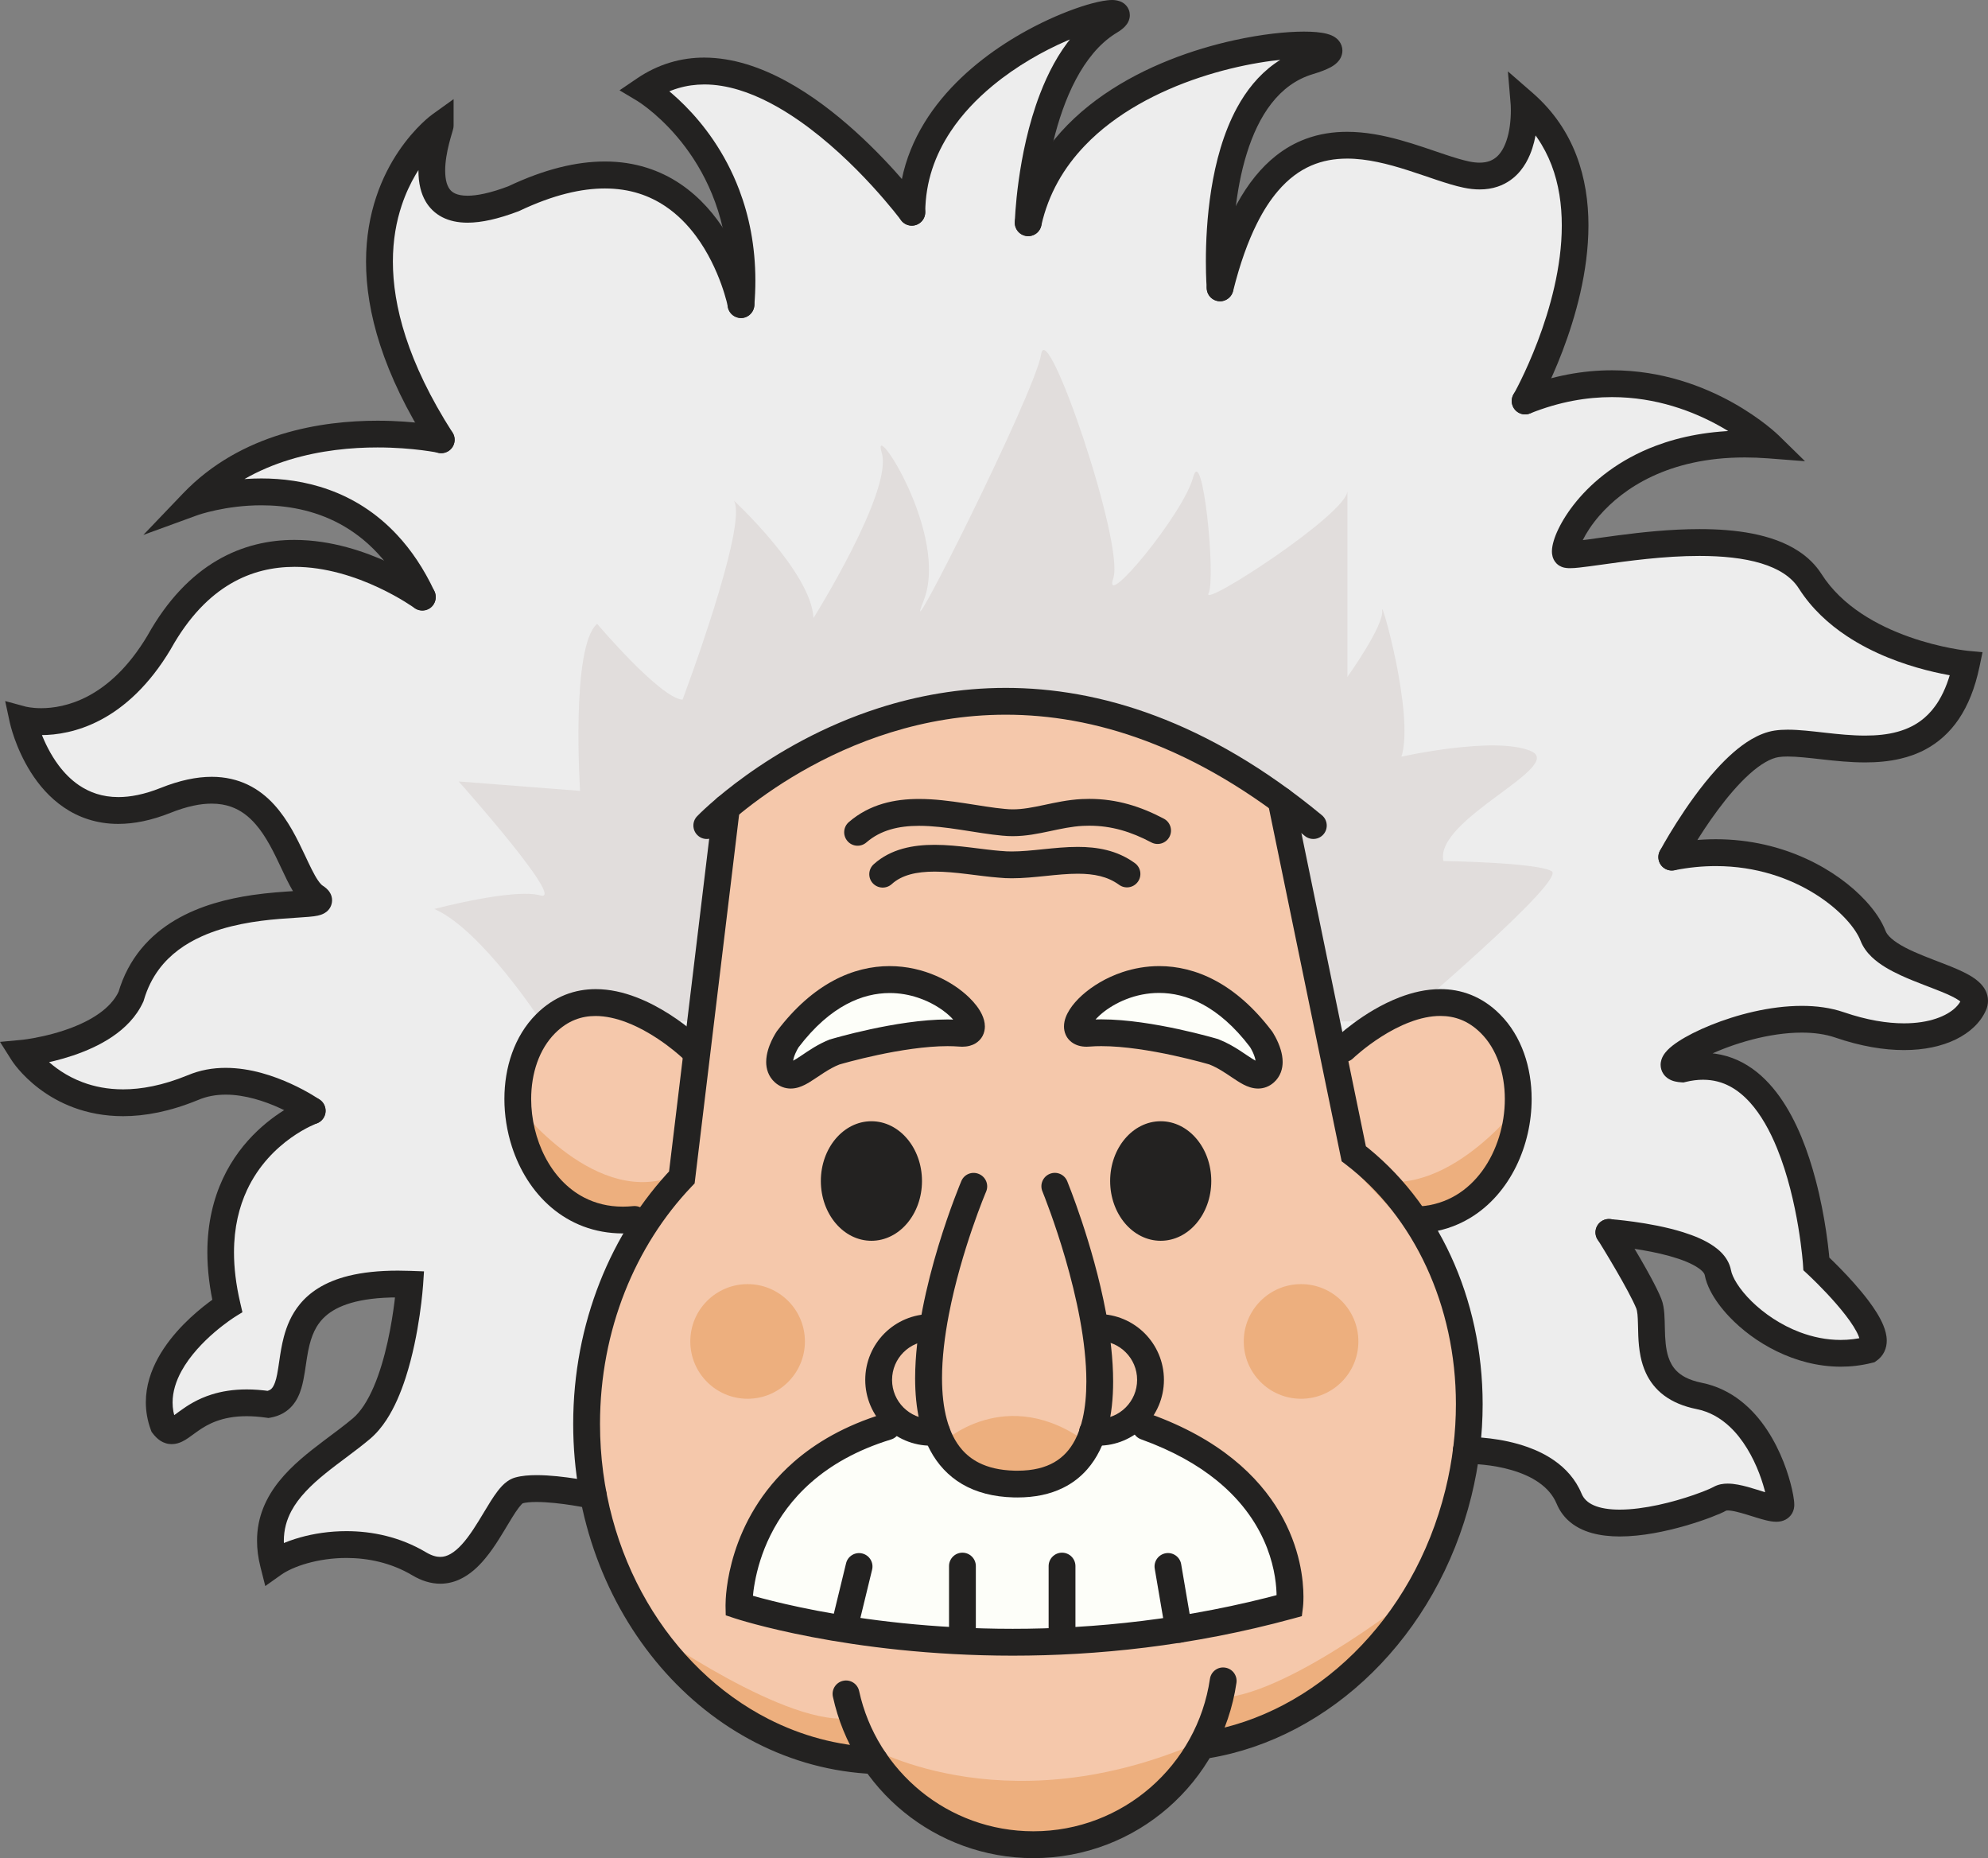 <?xml version="1.0" encoding="utf-8"?>
<!-- Generator: Adobe Illustrator 23.0.1, SVG Export Plug-In . SVG Version: 6.00 Build 0)  -->
<svg version="1.1" id="Layer_1" xmlns="http://www.w3.org/2000/svg" xmlns:xlink="http://www.w3.org/1999/xlink" x="0px" y="0px"
	 viewBox="0 0 518.96 484.94" style="enable-background:new 0 0 518.96 484.94;" xml:space="preserve">
<rect x="0" y="0" width="518.96" height="484.94" fill="#808080" stroke="none"/>
<style type="text/css">
	.st0{fill:#EDEDED;}
	.st1{fill:#E1DDDC;}
	.st2{fill:#F5C8AB;}
	.st3{fill:#FDFEF9;}
	.st4{fill:#232221;}
	.st5{fill:#EDAF7E;}
</style>
<g>
	<path class="st0" d="M382.76,378.55c0,0,21.37-0.55,26.84,12.59s35.57,2.19,39.4,0c3.83-2.19,15.87,4.93,15.87,1.64
		c0-3.28-4.93-25.17-21.34-28.46c-16.42-3.28-10.95-18.61-13.13-24.08c-2.19-5.47-10.4-18.61-10.4-18.61s26.82,1.89,28.46,10.52
		c1.64,8.63,19.7,25.05,39.4,20.13c6.14-4.23-13.68-22.44-13.68-22.44s-3.83-58.56-35.02-50.9c-10.81-0.55,21.89-18.06,41.04-11.49
		s32.01,1.64,35.02-5.2c3.01-6.84-22.71-8.76-26.27-18.06c-3.56-9.3-23.81-26.27-52.54-20.52c0,0,14.78-27.64,27.36-29.55
		c12.59-1.92,42.69,12.04,49.53-20.8c0,0-28.73-2.74-40.77-21.62c-12.04-18.88-61.84-5.2-63.76-7.11
		c-1.92-1.92,10.67-31.74,53.08-28.46c0,0-26.82-26.27-63.76-11.49c0,0,29.55-51.72-0.27-77.71c0,0,1.86,22.16-15.08,18.61
		C365.82,41.99,332.43,19,318.48,75.1c0,0-4.1-50.9,23.26-59.1s-61.84-9.3-73.33,42.14c0,0,1.09-39.68,20.8-52.26
		c15.05-8.76-50.9,6.57-51.17,49.53c0,0-39.13-52.81-69.78-32.01c0,0,28.46,16.96,25.17,56.09c0,0-9.85-51.17-59.38-27.64
		C103.13,63.6,114.9,33.78,114.9,32.68c0,0-35.85,25.72,0.27,82.09c0,0-40.77-8.76-64.85,16.42c0,0,41.32-15.05,59.93,24.63
		c0,0-44.05-32.29-68.68,11.77C26.24,193.3,5.99,187.83,5.99,187.83s7.11,33.08,37.21,21.05c30.1-12.02,31.47,20.26,39.13,25.19
		c7.66,4.92-39.13-4.93-48.16,25.99c-5.73,12.54-28.18,14.78-28.18,14.78s13.68,21.62,44.33,9.03c13.96-6.02,31.19,6.02,31.19,6.02
		s-31.47,11.22-22.16,50.9c0,0-22.99,14.23-16.69,31.19c4.39,5.83,6.29-8.48,27.36-5.47c13.68-2.46-5.75-32.92,36.94-31.37
		c0,0-1.92,28.63-12.59,37.67c-10.67,9.03-27.64,16.96-22.99,35.3c6.57-4.65,23.81-8.48,38.03,0c14.23,8.48,20.25-17.51,26-19.15
		c5.75-1.64,19.45,1.3,19.45,1.3"/>
	<path class="st1" d="M141.26,266.58c0,0-15.48-23.9-27.87-29.35c0,0,20.75-5.51,27.68-3.53c6.94,1.98-21.33-29.75-21.33-29.75
		l31.69,2.46c0,0-2.48-37.66,4.45-43.6c0,0,16.35,19.32,22.29,19.81c0,0,17.34-46.07,13.37-52.02c0,0,20.31,18.82,20.81,30.71
		c0,0,20.81-33.19,17.83-43.1c-2.97-9.91,17.83,21.3,10.9,38.64c-6.94,17.34,29.23-54.5,30.71-64.4
		c1.49-9.91,21.8,49.54,18.83,58.45c-2.97,8.92,18.33-16.84,20.81-26.25c2.48-9.41,6.04,26.26,4.05,30.22
		c-1.98,3.96,36.25-20.81,36.25-26.75c0-5.94,0,48.55,0,48.55s9.57-13.38,9.08-17.34c-0.5-3.97,8.5,27.25,5.03,38.15
		c0,0,24.32-5.45,33.73-1.49c9.41,3.96-25.25,17.83-22.77,28.73c0,0,24.28,0.34,28.25,2.65c3.96,2.3-39.63,39.21-39.63,39.21"/>
	<path class="st2" d="M353.83,301.66l-17.64-84.93h7.09c-2.83-4-6.55-5.94-9.55-7.99v0v0c-71-51.6-127.23-11.7-144.21,2.61
		c-3.35,2.82-4.58,5.38-4.58,5.38h4.57l-11.08,91.1c-15.3,16.05-25.39,38.59-25.39,63.99c0,47.48,33.7,85.82,74.7,87.51v0
		c9,13.25,24.73,21.95,41.96,21.95c20.13,0,37.74-11.88,45.69-29.01l-0.11,3c30.15-4.96,57.08-30.02,65.8-65.43
		C389.78,354.6,378,320.13,353.83,301.66z"/>
	<path class="st3" d="M299.05,372.35c41.59,14.96,37.58,46.7,37.58,46.7c-78.81,21.53-143.75,0-143.75,0s-0.73-34.66,38.67-46.7"/>
	<path class="st2" d="M254.18,309.6c0,0-32.56,76.62,10.54,77.71c43.1,1.09,10.62-77.71,10.62-77.71"/>
	<path class="st2" d="M244.52,373.74c-0.48,0.05-0.97,0.08-1.47,0.08c-7.56,0-13.68-6.13-13.68-13.68c0-7.56,6.13-13.68,13.68-13.68
		"/>
	<path class="st2" d="M285.19,373.74c0.48,0.05,0.97,0.08,1.47,0.08c7.56,0,13.68-6.13,13.68-13.68c0-7.56-6.13-13.68-13.68-13.68"
		/>
	<path class="st3" d="M316.89,274.52c0,0-19.75-5.91-32.66-4.86c-12.91,1.05,18.66-33.07,44.96,1.53c0,0,4.02,6.05,1.02,8.71
		S323.42,277.06,316.89,274.52z"/>
	<path class="st3" d="M217.96,274.52c0,0,19.75-5.91,32.66-4.86c12.91,1.05-18.66-33.07-44.96,1.53c0,0-4.02,6.05-1.02,8.71
		S211.44,277.06,217.96,274.52z"/>
	<path class="st4" d="M240.68,308.23c0,8.62-5.91,15.6-13.2,15.6c-7.29,0-13.2-6.98-13.2-15.6c0-8.61,5.91-15.6,13.2-15.6
		C234.77,292.63,240.68,299.62,240.68,308.23z"/>
	<path class="st4" d="M316.2,308.23c0,8.62-5.91,15.6-13.2,15.6c-7.29,0-13.2-6.98-13.2-15.6c0-8.61,5.91-15.6,13.2-15.6
		C310.29,292.63,316.2,299.62,316.2,308.23z"/>
	<path class="st5" d="M245.82,376.7c0,0,16.7-16.08,38.25,0l-3.26,6.96l-16.1,3.65c0,0-7.59-1.08-8.74-1.56
		c-1.15-0.47-6.24-3.82-6.24-3.82L245.82,376.7z"/>
	<path class="st5" d="M225.86,455.43c0,0,34.95,21.05,85.45,0l-6.42,11.64l-31.34,14.22l-22.11-3.32l-15.6-8.02L225.86,455.43z"/>
	<path class="st5" d="M169.2,425.25c0,0,37.18,26.29,53.42,23l1.64,11.24l-14.9-3.42l-18.64-7.83l-16.82-13.87L169.2,425.25z"/>
	<path class="st5" d="M367.83,417.31c0,0-35.8,28.15-52.18,25.69l-1.07,11.31l14.7-4.18l18.21-8.77l16.09-14.7L367.83,417.31z"/>
	<path class="st2" d="M165.64,318.27c-28.69,2.88-38.68-35.55-23.2-51.07c15.48-15.53,38.28,6.49,38.28,6.49l-1.51,30.44
		L165.64,318.27z"/>
	<path class="st5" d="M135.23,288.72c0,0,20.81,27.28,41.69,17.79l-12.5,13.22L148.18,314l-8.39-13.71L135.23,288.72z"/>
	<path class="st4" d="M183.15,271.17c-0.11-0.1-3.37-3.25-8.37-6.45c-2.51-1.6-5.45-3.22-8.71-4.46c-3.25-1.24-6.82-2.11-10.57-2.11
		c-2.63,0-5.35,0.44-8.01,1.5c-2.65,1.06-5.21,2.73-7.54,5.07l0,0c-2.87,2.87-4.94,6.38-6.29,10.15c-1.35,3.78-1.99,7.85-1.99,11.96
		c0,4.19,0.67,8.42,1.97,12.45c1.96,6.04,5.36,11.65,10.24,15.82c2.44,2.08,5.25,3.79,8.4,4.98c3.14,1.18,6.61,1.83,10.33,1.83
		c1.1,0,2.22-0.06,3.37-0.17c1.92-0.19,3.33-1.91,3.13-3.83c-0.19-1.92-1.91-3.33-3.83-3.13c-0.92,0.09-1.81,0.14-2.67,0.14
		c-3.88,0-7.22-0.88-10.14-2.39c-4.36-2.26-7.81-6.02-10.18-10.6c-2.37-4.57-3.63-9.92-3.63-15.09c0-3.38,0.53-6.67,1.58-9.6
		c1.05-2.94,2.61-5.52,4.65-7.57l0,0c1.71-1.71,3.43-2.81,5.18-3.51c1.75-0.7,3.54-1,5.4-1c2.63,0,5.4,0.63,8.07,1.65
		c4.01,1.52,7.75,3.9,10.45,5.89c1.35,1,2.43,1.89,3.17,2.53c0.37,0.32,0.65,0.57,0.84,0.74c0.09,0.08,0.16,0.15,0.2,0.19l0.04,0.04
		l0.01,0.01l0.79-0.82l-0.79,0.82l0,0l0.79-0.82l-0.79,0.82c1.39,1.34,3.61,1.3,4.95-0.09
		C184.57,274.73,184.54,272.51,183.15,271.17L183.15,271.17z"/>
	<path class="st2" d="M365.88,318.27c28.7,2.88,38.68-35.55,23.2-51.07c-15.48-15.53-38.28,6.49-38.28,6.49l1.51,30.44
		L365.88,318.27z"/>
	<path class="st5" d="M396.29,288.72c0,0-20.81,27.28-41.69,17.79l12.5,13.22l16.24-5.72l8.38-13.71L396.29,288.72z"/>
	<path class="st4" d="M353.23,276.2l-0.27-0.28L353.23,276.2L353.23,276.2l-0.27-0.28L353.23,276.2c0.08-0.08,3.1-2.95,7.49-5.72
		c2.19-1.39,4.72-2.74,7.35-3.73c2.63-0.99,5.35-1.61,7.95-1.6c1.86,0,3.66,0.31,5.4,1c1.75,0.7,3.47,1.8,5.18,3.51
		c2.05,2.05,3.6,4.63,4.65,7.57c1.05,2.94,1.58,6.23,1.58,9.6c0.01,6.61-2.06,13.51-5.86,18.71c-1.9,2.6-4.2,4.79-6.89,6.39
		c-2.69,1.6-5.77,2.64-9.32,2.91c-1.93,0.15-3.37,1.83-3.22,3.76c0.15,1.93,1.83,3.37,3.76,3.22c4.61-0.35,8.78-1.74,12.36-3.88
		c5.38-3.21,9.42-8.04,12.11-13.5c2.69-5.47,4.06-11.59,4.06-17.61c0-4.11-0.64-8.18-1.99-11.96c-1.35-3.78-3.42-7.28-6.29-10.15
		c-2.32-2.34-4.89-4.01-7.54-5.07c-2.65-1.06-5.37-1.51-8.01-1.5c-3.74,0-7.31,0.87-10.57,2.11c-4.88,1.86-9.08,4.56-12.11,6.8
		c-3.03,2.24-4.89,4.03-4.97,4.11c-1.39,1.34-1.43,3.56-0.09,4.95C349.63,277.51,351.84,277.55,353.23,276.2L353.23,276.2z"/>
	<path class="st4" d="M187.02,217.89l-1.52-1.46L187.02,217.89L187.02,217.89l-1.52-1.46L187.02,217.89l0.08-0.08
		c0.89-0.9,8.84-8.78,22.03-16.38c13.2-7.6,31.57-14.9,53.42-14.9c11.33,0,23.6,1.95,36.67,6.87c13.07,4.92,26.94,12.81,41.39,24.76
		c1.49,1.23,3.7,1.02,4.93-0.47c1.23-1.49,1.02-3.7-0.47-4.93c-14.98-12.38-29.53-20.7-43.38-25.91
		c-13.85-5.22-27.01-7.32-39.14-7.32c-12.13,0-23.24,2.1-33.05,5.23c-14.72,4.71-26.54,11.73-34.71,17.59
		c-8.17,5.86-12.7,10.56-12.81,10.68c-1.34,1.39-1.29,3.61,0.1,4.95C183.46,219.33,185.68,219.29,187.02,217.89L187.02,217.89z"/>
	<path class="st4" d="M80.34,286.6c-0.28,0.11-6.67,2.39-13.18,8.57c-3.25,3.09-6.52,7.17-8.97,12.42
		c-2.45,5.25-4.06,11.65-4.06,19.25c0,4.49,0.56,9.4,1.81,14.75l3.41-0.8l-1.84-2.98c-0.14,0.09-4.78,2.96-9.55,7.8
		c-2.38,2.43-4.8,5.36-6.68,8.76c-1.87,3.4-3.21,7.32-3.21,11.62c0,2.34,0.41,4.78,1.31,7.21l0.18,0.48l0.31,0.41
		c0.55,0.72,1.17,1.38,2,1.93c0.42,0.27,0.89,0.5,1.4,0.65c0.51,0.16,1.04,0.23,1.55,0.23c1.09,0,1.99-0.32,2.7-0.65
		c0.63-0.3,1.15-0.63,1.64-0.97c0.86-0.59,1.67-1.22,2.56-1.84c1.34-0.93,2.87-1.86,4.88-2.58c2.01-0.72,4.5-1.25,7.8-1.25
		c1.53,0,3.22,0.12,5.12,0.39l0.56,0.08l0.56-0.1c1.17-0.21,2.27-0.59,3.26-1.15c0.92-0.52,1.73-1.19,2.38-1.94
		c1.23-1.41,1.92-3.02,2.39-4.59c0.41-1.38,0.66-2.78,0.89-4.17c0.38-2.44,0.67-4.89,1.24-7.14c0.43-1.69,1-3.25,1.82-4.64
		c0.62-1.04,1.38-2,2.38-2.88c1.49-1.32,3.55-2.51,6.6-3.41c3.04-0.89,7.07-1.46,12.31-1.45c0.94,0,1.91,0.02,2.93,0.05l0.13-3.5
		l-3.49-0.23l0,0.01c-0.02,0.33-0.54,7.39-2.3,15.3c-0.88,3.95-2.07,8.11-3.62,11.7c-0.77,1.79-1.63,3.44-2.55,4.84
		c-0.92,1.4-1.9,2.55-2.89,3.38c-2.22,1.88-4.84,3.79-7.54,5.82c-4.05,3.06-8.3,6.37-11.67,10.55c-1.68,2.09-3.14,4.41-4.18,7.02
		c-1.04,2.6-1.64,5.48-1.63,8.59c0,2.18,0.29,4.47,0.9,6.86l1.25,4.94l4.16-2.95c1.41-1.01,3.84-2.16,6.81-2.99
		c2.97-0.84,6.5-1.39,10.22-1.39c5.65,0,11.7,1.26,17.2,4.53c2.41,1.44,4.89,2.19,7.3,2.19c1.85,0,3.6-0.44,5.14-1.17
		c2.71-1.28,4.81-3.29,6.62-5.47c1.36-1.64,2.55-3.4,3.63-5.12c1.63-2.58,3.04-5.09,4.24-6.89c0.59-0.89,1.14-1.6,1.53-2.01
		c0.19-0.2,0.34-0.33,0.41-0.37l0.03-0.02l0,0l-0.36-0.63l0.2,0.7c0.11-0.03,0.16-0.06,0.16-0.06l-0.36-0.63l0.2,0.7l0,0
		c0.72-0.22,2.11-0.37,3.7-0.36c2.88,0,6.46,0.42,9.26,0.86c1.4,0.22,2.61,0.44,3.46,0.6c0.43,0.08,0.77,0.15,0.99,0.2
		c0.11,0.02,0.2,0.04,0.26,0.05l0.06,0.01l0.02,0c1.89,0.41,3.75-0.8,4.16-2.69c0.41-1.89-0.8-3.75-2.69-4.16
		c-0.05-0.01-2.2-0.47-5.19-0.94c-3-0.46-6.81-0.94-10.33-0.94c-1.97,0.01-3.84,0.13-5.63,0.63l0,0c-0.78,0.23-1.43,0.58-1.99,0.97
		c-1.04,0.74-1.8,1.6-2.53,2.54c-1.26,1.64-2.4,3.55-3.6,5.55c-1.79,2.99-3.72,6.16-5.74,8.37c-1,1.11-2.02,1.96-2.96,2.5
		c-0.95,0.54-1.79,0.78-2.71,0.78c-0.97,0-2.14-0.27-3.71-1.2c-6.78-4.04-14.11-5.52-20.78-5.52c-4.4,0-8.53,0.64-12.12,1.65
		c-3.59,1.02-6.63,2.38-8.95,4.02l2.02,2.86l3.39-0.86c-0.48-1.88-0.68-3.57-0.68-5.13c0.01-2.96,0.72-5.44,1.97-7.8
		c1.87-3.52,5.08-6.72,8.84-9.76c3.75-3.05,7.98-5.92,11.72-9.08c1.66-1.41,3.06-3.11,4.28-4.97c2.12-3.26,3.71-7.05,4.97-10.92
		c1.88-5.8,3.01-11.8,3.68-16.39c0.67-4.59,0.88-7.75,0.89-7.82l0.24-3.6l-3.61-0.13c-1.1-0.04-2.16-0.06-3.18-0.06
		c-5.05,0-9.28,0.47-12.86,1.35c-3.13,0.77-5.77,1.87-7.97,3.24c-1.93,1.2-3.52,2.62-4.78,4.16c-2.23,2.7-3.44,5.72-4.19,8.55
		c-0.56,2.13-0.88,4.18-1.15,6.03c-0.2,1.39-0.39,2.66-0.6,3.75c-0.16,0.82-0.34,1.52-0.55,2.09c-0.31,0.86-0.63,1.36-0.93,1.65
		c-0.15,0.15-0.31,0.26-0.53,0.37c-0.22,0.11-0.52,0.21-0.94,0.29l0.62,3.44l0.5-3.46c-2.2-0.31-4.23-0.46-6.11-0.46
		c-3.54,0-6.55,0.51-9.08,1.3c-3.81,1.18-6.53,3-8.4,4.36c-0.93,0.68-1.66,1.23-2.11,1.5c-0.22,0.14-0.36,0.2-0.37,0.2l0.09,0.24
		l-0.07-0.24l-0.02,0.01l0.09,0.24l-0.07-0.24l0.35,1.16v-1.21c-0.18,0-0.31,0.03-0.35,0.04l0.35,1.16v-1.21v1.66l0.48-1.59
		c-0.15-0.05-0.33-0.07-0.48-0.07v1.66l0.48-1.59l-0.33,1.07l0.72-0.88c-0.01-0.01-0.16-0.12-0.39-0.19l-0.33,1.07l0.72-0.88
		l-0.02,0.02l0.02-0.02l0,0l-0.02,0.02l0.02-0.02c-0.01-0.01-0.1-0.1-0.24-0.28l-2.8,2.11l3.28-1.22c-0.61-1.66-0.87-3.23-0.87-4.77
		c0-2.81,0.88-5.58,2.34-8.24c2.18-3.98,5.66-7.57,8.59-10.08c1.47-1.26,2.79-2.25,3.73-2.93c0.47-0.34,0.85-0.59,1.1-0.76
		c0.13-0.08,0.22-0.14,0.28-0.18l0.06-0.04l0.01-0.01l-0.53-0.85l0.52,0.85l0,0l-0.53-0.85l0.52,0.85l2.14-1.32l-0.57-2.45
		c-1.14-4.87-1.63-9.24-1.63-13.15c0-6.62,1.38-11.94,3.4-16.29c3.04-6.51,7.61-10.87,11.46-13.62c1.92-1.37,3.65-2.33,4.87-2.93
		c0.61-0.3,1.1-0.52,1.41-0.65c0.16-0.07,0.28-0.11,0.35-0.14l0.07-0.03l0.01,0l-0.63-1.73l0.62,1.73l0.01,0l-0.63-1.73l0.62,1.73
		c1.82-0.65,2.77-2.65,2.12-4.47C84.16,286.9,82.16,285.95,80.34,286.6L80.34,286.6z"/>
	<path class="st4" d="M112.31,152.99c-0.13-0.09-4.19-3.06-10.6-6.05c-6.41-2.98-15.19-6.02-24.84-6.03
		c-6.57-0.01-13.58,1.45-20.24,5.37c-6.66,3.91-12.9,10.22-18.13,19.6l3.06,1.71l-3.01-1.79c-5.1,8.55-10.59,13.22-15.49,15.84
		c-4.91,2.61-9.32,3.19-12.33,3.19c-1.28,0-2.29-0.11-2.96-0.21c-0.33-0.05-0.58-0.1-0.73-0.13l-0.15-0.03l-0.02,0l-0.46,1.78
		l0.48-1.77l-0.02-0.01l-0.46,1.78l0.48-1.77l-5.54-1.5l1.21,5.61c0.06,0.23,1.38,6.47,5.49,12.98c2.06,3.25,4.84,6.59,8.62,9.16
		c3.76,2.58,8.56,4.32,14.21,4.31c4.11,0,8.64-0.9,13.61-2.88c4.36-1.74,7.9-2.42,10.77-2.41c1.96,0,3.61,0.31,5.07,0.82
		c2.55,0.91,4.6,2.49,6.44,4.61c2.75,3.16,4.83,7.49,6.72,11.53c0.95,2.03,1.87,3.98,2.91,5.74c0.52,0.88,1.08,1.72,1.72,2.49
		c0.65,0.78,1.39,1.5,2.31,2.1l0,0l0.12,0.08l1.02-1.31l-1.31,0.99c0.21,0.27,0.3,0.32,0.3,0.32l1.02-1.31l-1.31,0.99l2.27-1.7
		l-2.62,1.07c0.12,0.3,0.26,0.5,0.36,0.63l2.27-1.7l-2.62,1.07l2.91-1.19l-3.14,0c0,0.48,0.11,0.89,0.23,1.19l2.91-1.19l-3.14,0
		h3.22l-2.88-1.43c-0.21,0.41-0.34,0.95-0.34,1.43h3.22l-2.88-1.43l2.79,1.39l-2.12-2.28c-0.21,0.2-0.46,0.49-0.67,0.9l2.79,1.39
		l-2.12-2.28l1.69,1.82l-0.91-2.33c-0.1,0.05-0.35,0.12-0.78,0.51l1.69,1.82l-0.91-2.33l0.31,0.78l-0.23-0.81l-0.07,0.03l0.31,0.78
		l-0.23-0.81c-0.01,0.01-0.33,0.08-0.78,0.13c-0.86,0.11-2.24,0.2-3.9,0.3c-2.93,0.19-6.78,0.43-11.02,1.05
		c-6.36,0.94-13.64,2.69-20.16,6.54c-3.25,1.93-6.31,4.39-8.89,7.53c-2.58,3.14-4.65,6.94-5.96,11.45l3.36,0.98l-3.18-1.45
		c-0.54,1.19-1.3,2.29-2.25,3.32c-1.65,1.8-3.91,3.36-6.4,4.62c-3.74,1.91-7.98,3.14-11.24,3.86c-1.63,0.36-3.02,0.6-3.99,0.75
		c-0.48,0.07-0.86,0.12-1.11,0.15c-0.13,0.02-0.22,0.03-0.28,0.03l-0.06,0.01l-0.01,0l0.09,0.9l-0.09-0.9l0,0l0.09,0.9l-0.09-0.9
		L0,271.92l3.03,4.79c0.16,0.24,2.43,3.81,7.19,7.41c2.38,1.8,5.39,3.6,9.04,4.95c3.65,1.35,7.96,2.24,12.87,2.24
		c5.72,0,12.23-1.21,19.51-4.2l0.03-0.01l0.03-0.01c2.28-0.98,4.71-1.4,7.22-1.4c5-0.01,10.25,1.72,14.17,3.53
		c1.96,0.9,3.6,1.8,4.73,2.48c0.56,0.34,1,0.61,1.29,0.8c0.14,0.09,0.25,0.17,0.32,0.21l0.07,0.05l0.01,0.01l0.56-0.8l-0.56,0.8l0,0
		l0.56-0.8l-0.56,0.8c1.58,1.11,3.77,0.72,4.87-0.87c1.11-1.58,0.72-3.77-0.87-4.87c-0.12-0.08-3.03-2.11-7.51-4.16
		c-4.48-2.04-10.53-4.16-17.09-4.17c-3.28,0-6.69,0.55-9.99,1.97l1.39,3.21l-1.33-3.24c-6.54,2.68-12.12,3.67-16.85,3.67
		c-4.06,0-7.51-0.73-10.44-1.81c-4.39-1.62-7.62-4.06-9.75-6.09c-1.06-1.01-1.84-1.92-2.34-2.55c-0.25-0.32-0.43-0.56-0.54-0.72
		l-0.11-0.16l-0.02-0.03l-1.15,0.75l1.16-0.73l-0.01-0.01l-1.15,0.75l1.16-0.73l-2.96,1.87l0.35,3.48
		c0.16-0.02,5.97-0.59,12.71-2.85c3.37-1.14,6.99-2.69,10.27-4.91c1.64-1.11,3.2-2.39,4.58-3.89c1.38-1.49,2.58-3.21,3.47-5.15
		l0.11-0.23l0.07-0.24c0.93-3.19,2.29-5.83,3.95-8.07c2.91-3.91,6.82-6.66,11.22-8.63c6.59-2.96,14.2-4.04,20.21-4.53
		c3.02-0.25,5.61-0.36,7.61-0.54c0.5-0.04,0.97-0.09,1.42-0.15c0.34-0.05,0.66-0.1,0.99-0.17c0.25-0.05,0.5-0.12,0.78-0.21
		c0.41-0.15,0.89-0.31,1.53-0.81c0.31-0.25,0.67-0.61,0.96-1.14c0.29-0.51,0.48-1.2,0.48-1.84c0-0.76-0.22-1.38-0.46-1.82
		c-0.36-0.66-0.73-1.01-1.05-1.3c-0.32-0.29-0.63-0.5-0.95-0.71l0,0c-0.21-0.12-0.7-0.58-1.25-1.41c-0.99-1.44-2.13-3.85-3.41-6.59
		c-1.95-4.12-4.28-9.04-8.01-13.14c-1.87-2.05-4.12-3.88-6.85-5.19c-2.72-1.31-5.89-2.07-9.43-2.07c-3.97,0-8.38,0.92-13.36,2.91
		c-4.29,1.71-7.93,2.38-11.02,2.38c-4.25-0.01-7.51-1.23-10.28-3.09c-2.06-1.4-3.82-3.2-5.28-5.14c-2.19-2.91-3.71-6.14-4.65-8.62
		c-0.47-1.24-0.8-2.29-1-3.01c-0.1-0.36-0.17-0.64-0.22-0.82c-0.02-0.09-0.04-0.16-0.05-0.2l-0.01-0.04l0,0l-1.88,0.41l1.88-0.4
		l0-0.01l-1.88,0.41l1.88-0.4l-3.42,0.74l-0.91,3.38c0.23,0.06,2.33,0.61,5.66,0.61c3.9,0,9.53-0.77,15.62-4.01
		c6.09-3.24,12.57-8.94,18.22-18.43l0.02-0.04l0.02-0.04c4.75-8.49,10.1-13.76,15.57-16.98c5.47-3.21,11.12-4.4,16.69-4.41
		c8.15-0.01,16.06,2.65,21.88,5.38c2.91,1.36,5.3,2.72,6.94,3.73c0.82,0.51,1.46,0.92,1.88,1.21c0.21,0.14,0.37,0.25,0.47,0.32
		l0.11,0.08l0.02,0.02l0.14-0.19l-0.14,0.19l0,0l0.14-0.19l-0.14,0.19c1.56,1.14,3.75,0.81,4.89-0.75
		C114.21,156.33,113.87,154.14,112.31,152.99L112.31,152.99z"/>
	<path class="st4" d="M115.91,111.35c-0.17-0.03-7.25-1.55-17.35-1.55c-7.27,0-16.1,0.78-25.08,3.53
		c-8.96,2.75-18.09,7.5-25.69,15.44l-10.37,10.84l14.1-5.14l0,0c0.22-0.09,7.43-2.6,16.73-2.59c6.34,0,13.59,1.15,20.43,4.83
		c3.42,1.85,6.76,4.33,9.88,7.67c3.12,3.35,6.02,7.56,8.52,12.9c0.82,1.75,2.9,2.5,4.65,1.68c1.75-0.82,2.5-2.9,1.68-4.65
		c-2.78-5.94-6.09-10.79-9.74-14.7c-5.46-5.87-11.67-9.6-17.82-11.8c-6.15-2.21-12.24-2.94-17.61-2.94
		c-10.87,0.01-18.89,2.93-19.12,3.01l1.2,3.29l2.53,2.42c6.61-6.91,14.58-11.1,22.68-13.59c8.09-2.48,16.26-3.23,23.02-3.22
		c4.7,0,8.72,0.36,11.53,0.71c1.41,0.18,2.52,0.35,3.26,0.48c0.37,0.06,0.66,0.12,0.84,0.15c0.09,0.02,0.16,0.03,0.2,0.04l0.04,0.01
		l0.01,0l0.26-1.23l-0.26,1.23l0,0l0.26-1.23l-0.26,1.23c1.89,0.41,3.75-0.8,4.16-2.69C119,113.62,117.8,111.76,115.91,111.35
		L115.91,111.35z"/>
	<path class="st4" d="M196.87,78.81c-0.06-0.24-1.73-9.03-7.35-18.1c-2.82-4.53-6.66-9.15-11.88-12.68
		c-5.21-3.53-11.83-5.9-19.77-5.88c-7.31,0-15.7,1.96-25.31,6.53l1.5,3.16l-1.24-3.27c-4.82,1.84-8.39,2.52-10.78,2.51
		c-1.47,0-2.48-0.24-3.17-0.55c-0.52-0.23-0.88-0.5-1.19-0.81c-0.45-0.47-0.81-1.1-1.08-1.99c-0.26-0.88-0.39-2-0.39-3.21
		c-0.01-2.31,0.48-4.92,1-6.97c0.26-1.03,0.51-1.92,0.72-2.61c0.1-0.35,0.19-0.64,0.26-0.9c0.04-0.14,0.07-0.26,0.11-0.42
		c0.02-0.08,0.04-0.17,0.06-0.3c0.02-0.14,0.05-0.29,0.05-0.63v-6.82l-5.54,3.98c-0.24,0.17-4.51,3.27-8.79,9.6
		c-2.14,3.16-4.27,7.14-5.87,11.95c-1.6,4.8-2.66,10.44-2.66,16.87c0,12.97,4.3,29.1,16.68,48.41c1.04,1.63,3.21,2.1,4.84,1.06
		c1.63-1.04,2.1-3.21,1.06-4.84c-11.82-18.46-15.57-33.23-15.57-44.63c0-5.67,0.92-10.53,2.3-14.66c2.06-6.2,5.15-10.76,7.7-13.77
		c1.28-1.5,2.42-2.61,3.22-3.32c0.4-0.36,0.72-0.62,0.92-0.78c0.1-0.08,0.18-0.14,0.22-0.17l0.04-0.03l0,0l-1.27-1.74l1.26,1.75
		l0.01-0.01l-1.27-1.74l1.26,1.75l-2.04-2.84l-3.5,0h3.13l-3.09-0.51c-0.01,0.09-0.04,0.2-0.04,0.51h3.13l-3.09-0.51l2,0.33
		l-1.97-0.45l-0.02,0.12l2,0.33l-1.97-0.45l0.3,0.07l-0.3-0.07l0,0l0.3,0.07l-0.3-0.07c-0.01,0.02-0.06,0.22-0.13,0.48
		c-0.27,0.92-0.8,2.67-1.26,4.78c-0.46,2.12-0.86,4.62-0.87,7.23c0,1.51,0.14,3.05,0.52,4.6c0.29,1.15,0.72,2.31,1.36,3.4
		c0.95,1.64,2.42,3.13,4.31,4.1c1.89,0.98,4.13,1.45,6.64,1.45c3.64-0.01,7.93-0.95,13.27-2.97l0.13-0.05l0.13-0.06
		c8.9-4.23,16.26-5.85,22.31-5.85c6.58,0.01,11.67,1.87,15.86,4.69c3.13,2.11,5.73,4.79,7.87,7.66c3.21,4.3,5.34,9.02,6.65,12.64
		c0.65,1.81,1.1,3.34,1.38,4.41c0.14,0.53,0.24,0.95,0.3,1.22c0.03,0.14,0.05,0.24,0.07,0.3l0.01,0.07l0,0.01l1.31-0.26l-1.31,0.25
		l0,0l1.31-0.26l-1.31,0.25c0.37,1.9,2.2,3.14,4.1,2.78C195.99,82.54,197.23,80.71,196.87,78.81L196.87,78.81z"/>
	<path class="st4" d="M240.84,53.31c-0.09-0.11-7.02-9.47-17.48-18.94c-5.24-4.74-11.36-9.51-18.04-13.15
		c-3.34-1.82-6.82-3.36-10.41-4.45c-3.59-1.09-7.3-1.73-11.06-1.74c-5.92-0.01-11.97,1.64-17.57,5.45l-4.55,3.09l4.72,2.82
		l1.09-1.83l-1.1,1.83l0.01,0l1.09-1.83l-1.1,1.83l0.06,0.04c0.66,0.41,6.66,4.29,12.4,11.95c2.87,3.83,5.69,8.61,7.79,14.39
		c2.1,5.78,3.49,12.58,3.49,20.51c0,1.9-0.08,3.87-0.25,5.91c-0.16,1.93,1.27,3.62,3.2,3.78c1.93,0.16,3.62-1.27,3.78-3.2
		c0.19-2.23,0.28-4.4,0.28-6.5c0-9.11-1.67-17.01-4.2-23.68c-3.79-10.02-9.47-17.28-14.21-22.04c-4.74-4.77-8.55-7.05-8.74-7.17
		l-1.79,3.01l1.97,2.9c4.48-3.03,8.98-4.23,13.64-4.25c2.96,0,5.98,0.51,9.02,1.43c5.32,1.61,10.7,4.52,15.71,8.01
		c7.53,5.24,14.24,11.77,19.02,16.98c2.39,2.61,4.31,4.88,5.62,6.49c0.65,0.81,1.16,1.45,1.49,1.88c0.17,0.22,0.29,0.38,0.38,0.49
		l0.09,0.12l0.02,0.03l0,0c1.15,1.55,3.34,1.88,4.9,0.73C241.67,57.06,241.99,54.86,240.84,53.31L240.84,53.31z"/>
	<path class="st4" d="M271.9,58.23l0-0.02c0.01-0.45,0.36-10.23,3.04-21.2c1.33-5.48,3.25-11.26,5.92-16.28
		c1.33-2.51,2.85-4.83,4.55-6.85c1.7-2.02,3.59-3.73,5.67-5.06l-1.88-2.95l1.76,3.03c0.89-0.52,1.6-0.99,2.25-1.55
		c0.33-0.29,0.64-0.6,0.98-1.08c0.16-0.24,0.33-0.53,0.48-0.9c0.14-0.37,0.27-0.85,0.27-1.42c0-0.43-0.08-0.9-0.25-1.34
		c-0.29-0.79-0.84-1.38-1.32-1.73c-0.36-0.27-0.7-0.42-0.99-0.53c-0.44-0.16-0.8-0.23-1.13-0.28C290.92,0.01,290.62,0,290.33,0
		c-0.79,0-1.57,0.1-2.45,0.25c-1.64,0.29-3.6,0.8-5.86,1.55c-3.95,1.31-8.8,3.34-13.91,6.13c-7.66,4.19-15.9,10.08-22.38,17.93
		c-3.23,3.92-6.01,8.34-8,13.27c-1.99,4.93-3.16,10.36-3.2,16.24c-0.01,1.93,1.54,3.51,3.48,3.52c1.93,0.01,3.51-1.54,3.52-3.48
		c0.06-8.07,2.6-15.01,6.61-21.07c3-4.54,6.84-8.55,11.02-12c6.26-5.18,13.28-9.08,19.19-11.64c2.95-1.28,5.63-2.23,7.77-2.85
		c1.07-0.31,2-0.53,2.73-0.67c0.73-0.14,1.29-0.19,1.48-0.19l0.05,0l0.06-0.98l-0.2,0.95C290.34,7,290.38,7,290.38,7l0.06-0.98
		l-0.2,0.95l0.46-2.22l-0.85,2.1c0.18,0.07,0.3,0.1,0.39,0.12l0.46-2.22l-0.85,2.1l1.11-2.77l-2.26,1.94
		c0.45,0.52,0.88,0.73,1.15,0.83l1.11-2.77l-2.26,1.94l2.44-2.09l-3.01,1.12c0.14,0.37,0.35,0.71,0.57,0.97l2.44-2.09l-3.01,1.12
		l3.01-1.12l-3.21,0c0,0.35,0.06,0.75,0.2,1.12l3.01-1.12l-3.21,0h3.06l-2.86-1.11c-0.1,0.26-0.2,0.63-0.2,1.11h3.06l-2.86-1.11
		l2.19,0.85l-1.78-1.56c-0.06,0.08-0.23,0.25-0.41,0.71l2.19,0.85l-1.78-1.56l0.65,0.57l-0.61-0.62l-0.04,0.05l0.65,0.57l-0.61-0.62
		l0.01,0.01l-0.01-0.01l0,0l0.01,0.01l-0.01-0.01c-0.03,0.04-0.46,0.37-1.15,0.77l-0.06,0.04l-0.06,0.04
		c-2.81,1.79-5.24,4.04-7.35,6.56c-3.69,4.41-6.4,9.65-8.46,15c-3.09,8.03-4.71,16.35-5.59,22.71c-0.88,6.36-1,10.75-1,10.84
		c-0.05,1.93,1.47,3.54,3.4,3.6C270.24,61.68,271.85,60.16,271.9,58.23L271.9,58.23z"/>
	<path class="st4" d="M321.97,74.81l0-0.02c-0.02-0.24-0.21-2.79-0.21-6.68c-0.01-6.91,0.61-18.1,3.69-28
		c1.53-4.95,3.66-9.55,6.5-13.16c1.42-1.81,3-3.37,4.78-4.65c1.78-1.28,3.76-2.28,6.02-2.96c1.95-0.59,3.41-1.14,4.63-1.8
		c0.61-0.34,1.17-0.7,1.75-1.29c0.29-0.3,0.58-0.66,0.84-1.16c0.25-0.49,0.46-1.15,0.46-1.88c0-0.45-0.08-0.91-0.23-1.33
		c-0.28-0.78-0.74-1.34-1.15-1.72c-0.37-0.33-0.72-0.56-1.06-0.73c-0.58-0.3-1.12-0.48-1.67-0.62c-0.83-0.21-1.7-0.34-2.68-0.43
		c-0.98-0.09-2.05-0.13-3.23-0.13c-4.67,0-11.02,0.67-18.19,2.24c-10.73,2.36-23.24,6.74-34.04,14.18
		c-5.4,3.72-10.37,8.23-14.42,13.65c-4.04,5.42-7.14,11.76-8.77,19.05c-0.42,1.89,0.77,3.76,2.65,4.18
		c1.89,0.42,3.76-0.77,4.18-2.65c1.88-8.38,5.93-15.2,11.34-20.86c8.09-8.49,19.28-14.26,30.07-17.83
		c5.39-1.79,10.67-3.03,15.36-3.82c4.69-0.79,8.81-1.13,11.82-1.13c0.93,0,1.76,0.03,2.44,0.09c0.51,0.04,0.95,0.1,1.28,0.16
		c0.25,0.04,0.44,0.09,0.55,0.12l0.09,0.03l0.01,0.01l0.11-0.27l-0.12,0.26l0.02,0.01l0.11-0.27l-0.12,0.26l0.85-1.77l-1.44,1.31
		c0.33,0.36,0.54,0.44,0.59,0.47l0.85-1.77l-1.44,1.31l2.09-1.89l-2.59,1.11c0.15,0.35,0.34,0.6,0.5,0.78l2.09-1.89l-2.59,1.11
		l2.75-1.18h-2.99c0,0.41,0.09,0.84,0.24,1.18l2.75-1.18h-2.99h2.87l-2.56-1.31c-0.15,0.3-0.31,0.76-0.31,1.31h2.87l-2.56-1.31
		l1.6,0.82l-1.12-1.45c0,0.01-0.2,0.11-0.48,0.64l1.6,0.82l-1.12-1.45l-0.06,0.04c-0.15,0.09-0.53,0.3-1.11,0.53
		c-0.58,0.23-1.35,0.51-2.31,0.79c-3.01,0.9-5.71,2.27-8.09,3.98c-4.17,3-7.33,7.01-9.74,11.43c-3.61,6.65-5.6,14.25-6.74,21.41
		c-1.13,7.15-1.4,13.85-1.4,18.66c0,4.39,0.22,7.19,0.23,7.26c0.16,1.93,1.84,3.36,3.77,3.21
		C320.69,78.43,322.12,76.74,321.97,74.81L321.97,74.81z"/>
	<path class="st4" d="M401.14,106.38c0.06-0.11,3.4-5.96,6.76-14.78c3.35-8.83,6.74-20.61,6.76-32.75c0-6.12-0.88-12.35-3.14-18.28
		c-2.26-5.93-5.94-11.53-11.38-16.27l-6.51-5.67l0.72,8.61l1.52-0.13l-1.52,0.12l0,0.01l1.52-0.13l-1.52,0.12
		c0,0.01,0.05,0.62,0.05,1.6c0,1.07-0.06,2.59-0.29,4.2c-0.17,1.21-0.44,2.47-0.84,3.64c-0.59,1.76-1.44,3.25-2.5,4.2
		c-0.53,0.48-1.12,0.85-1.83,1.13c-0.72,0.27-1.58,0.45-2.7,0.45c-0.79,0-1.7-0.09-2.75-0.31c-1.75-0.37-3.88-1.02-6.22-1.8
		c-3.53-1.17-7.57-2.64-11.89-3.83c-4.33-1.19-8.96-2.11-13.74-2.11c-3.57,0-7.24,0.52-10.82,1.86c-2.69,1-5.33,2.46-7.82,4.45
		c-3.75,2.98-7.17,7.12-10.17,12.62c-3,5.5-5.59,12.37-7.72,20.94c-0.47,1.88,0.68,3.77,2.55,4.24c1.88,0.47,3.77-0.68,4.24-2.55
		c1.8-7.22,3.91-13.02,6.21-17.61c1.72-3.45,3.55-6.22,5.43-8.43c2.82-3.32,5.73-5.39,8.73-6.7c3-1.3,6.12-1.82,9.38-1.83
		c5.16-0.01,10.62,1.37,15.84,3.04c2.61,0.83,5.15,1.73,7.59,2.54c2.44,0.81,4.76,1.54,7,2.01c1.47,0.31,2.86,0.46,4.19,0.46
		c1.67,0,3.23-0.24,4.65-0.72c2.5-0.82,4.51-2.35,5.96-4.12c1.09-1.33,1.9-2.78,2.51-4.24c0.92-2.2,1.41-4.43,1.69-6.43
		c0.28-2.01,0.35-3.8,0.35-5.1c0-1.28-0.07-2.1-0.07-2.18l-3.49,0.29l-2.3,2.64c4.56,3.98,7.54,8.54,9.45,13.49
		c1.9,4.95,2.68,10.32,2.68,15.78c0.01,10.82-3.12,21.93-6.3,30.26c-1.59,4.17-3.17,7.65-4.36,10.07c-0.59,1.21-1.08,2.16-1.42,2.79
		c-0.17,0.32-0.3,0.56-0.39,0.72l-0.1,0.17l-0.02,0.04l0,0.01c-0.96,1.68-0.38,3.82,1.3,4.78
		C398.05,108.65,400.19,108.06,401.14,106.38L401.14,106.38z"/>
	<path class="st4" d="M439.5,225.33l0.01-0.01c0.18-0.33,3.86-7.14,8.93-13.94c2.52-3.4,5.4-6.8,8.24-9.35
		c1.42-1.28,2.83-2.34,4.14-3.09c1.31-0.76,2.5-1.2,3.49-1.35c0.65-0.1,1.45-0.15,2.36-0.15c2.39,0,5.53,0.36,8.99,0.75
		c3.47,0.39,7.29,0.79,11.22,0.79c3.02,0,6.11-0.24,9.16-0.95c2.29-0.53,4.55-1.33,6.71-2.5c3.24-1.75,6.22-4.35,8.61-7.9
		c2.39-3.56,4.21-8.03,5.37-13.58l0.8-3.83l-3.89-0.37l-0.12,1.3l0.13-1.3l0,0l-0.12,1.3l0.13-1.3c-0.04,0-7.01-0.7-15.24-3.62
		c-4.12-1.45-8.54-3.46-12.57-6.15c-4.04-2.7-7.67-6.06-10.34-10.25c-1.56-2.45-3.63-4.43-5.98-5.97c-3.53-2.33-7.68-3.73-12.08-4.6
		c-4.41-0.86-9.1-1.17-13.78-1.17c-7.56,0-15.12,0.82-21.3,1.63c-3.09,0.4-5.83,0.81-8.02,1.1c-1.09,0.15-2.05,0.27-2.83,0.35
		c-0.77,0.08-1.38,0.12-1.67,0.12l-0.15,0l-0.01,0l-0.12,1.52l0.42-1.46c-0.23-0.06-0.29-0.06-0.29-0.06l-0.12,1.52l0.42-1.46
		L409.2,144l1.25-2.47c-0.22-0.11-0.37-0.16-0.49-0.19L409.2,144l1.25-2.47l-1.42,2.82l2.23-2.23c-0.31-0.31-0.59-0.48-0.81-0.59
		l-1.42,2.82l2.23-2.23l-2.06,2.06l2.83-0.76c-0.08-0.28-0.24-0.77-0.77-1.3l-2.06,2.06l2.83-0.76l-1.79,0.48h1.86
		c0-0.05,0-0.19-0.07-0.48l-1.79,0.48h1.86h-0.34l0.34,0.03l0-0.03h-0.34l0.34,0.03c0-0.02,0.03-0.22,0.1-0.51
		c0.14-0.55,0.46-1.41,0.96-2.43c0.88-1.79,2.31-4.06,4.37-6.43c3.1-3.56,7.58-7.34,13.78-10.24c6.2-2.9,14.11-4.93,24.17-4.93
		c1.96,0,3.99,0.08,6.12,0.24l9.59,0.74l-6.87-6.73c-0.16-0.15-4.46-4.35-12-8.56c-7.54-4.2-18.38-8.44-31.51-8.44
		c-7.38,0-15.47,1.35-23.99,4.76c-1.79,0.72-2.67,2.75-1.95,4.55c0.72,1.79,2.75,2.67,4.55,1.95c7.7-3.08,14.85-4.26,21.39-4.26
		c11.6,0,21.3,3.76,28.11,7.56c3.4,1.9,6.07,3.79,7.87,5.2c0.9,0.7,1.58,1.28,2.03,1.68c0.22,0.2,0.39,0.35,0.49,0.45l0.11,0.1
		l0.02,0.02l0,0l1.46-1.5l-1.46,1.49l0,0l1.46-1.5l-1.46,1.49l2.45-2.5l0.27-3.49c-2.3-0.18-4.51-0.26-6.66-0.26
		c-9.09,0-16.8,1.53-23.23,3.95c-9.65,3.63-16.38,9.23-20.69,14.44c-2.16,2.61-3.72,5.12-4.77,7.3c-0.53,1.09-0.93,2.11-1.21,3.05
		c-0.14,0.47-0.26,0.92-0.34,1.38c-0.08,0.45-0.14,0.9-0.14,1.4c0,0.39,0.03,0.81,0.17,1.33c0.14,0.51,0.4,1.18,1.04,1.84
		c0.51,0.5,0.98,0.72,1.33,0.87c0.54,0.21,0.91,0.26,1.25,0.3c0.34,0.04,0.63,0.05,0.93,0.05c0.74,0,1.5-0.06,2.4-0.16
		c1.56-0.16,3.5-0.44,5.76-0.75c6.75-0.95,16.39-2.3,25.66-2.29c5.82,0,11.48,0.54,16.05,1.93c2.29,0.69,4.3,1.59,5.95,2.68
		c1.66,1.1,2.96,2.37,3.93,3.9c3.33,5.22,7.77,9.26,12.47,12.38c7.05,4.68,14.72,7.34,20.65,8.88c5.93,1.54,10.14,1.94,10.27,1.96
		l0.33-3.48l-3.43-0.71c-0.9,4.32-2.2,7.63-3.73,10.17c-1.15,1.91-2.43,3.39-3.81,4.57c-2.07,1.77-4.4,2.9-7.01,3.62
		c-2.6,0.72-5.47,0.99-8.45,0.99c-3.44,0-7.01-0.36-10.44-0.75c-3.44-0.38-6.73-0.79-9.77-0.79c-1.17,0-2.3,0.06-3.42,0.23
		c-2.14,0.33-4.14,1.16-6.03,2.26c-3.29,1.93-6.31,4.71-9.1,7.77c-4.18,4.6-7.84,9.89-10.49,14.06c-2.65,4.17-4.28,7.21-4.31,7.27
		c-0.91,1.7-0.27,3.83,1.44,4.74C436.47,227.68,438.59,227.03,439.5,225.33L439.5,225.33z"/>
	<path class="st4" d="M419.75,325.13l0.06,0c0.69,0.05,7.27,0.59,13.65,2.08c3.18,0.74,6.31,1.74,8.49,2.89
		c1.09,0.57,1.92,1.17,2.41,1.66c0.25,0.25,0.41,0.47,0.5,0.64c0.1,0.17,0.14,0.3,0.16,0.41c0.26,1.36,0.76,2.68,1.42,4
		c1.17,2.3,2.87,4.61,5,6.86c3.21,3.37,7.41,6.58,12.35,8.99c4.94,2.41,10.62,4.02,16.71,4.03c2.68,0,5.43-0.31,8.2-1.01l0.61-0.15
		l0.52-0.36c0.87-0.59,1.62-1.44,2.07-2.4c0.46-0.95,0.63-1.95,0.63-2.86c-0.01-1.48-0.39-2.78-0.9-4.03
		c-0.91-2.19-2.29-4.3-3.86-6.4c-2.35-3.12-5.13-6.14-7.34-8.4c-2.21-2.27-3.85-3.77-3.89-3.8l-2.37,2.58l3.49-0.23
		c-0.01-0.07-0.22-3.39-0.97-8.35c-0.56-3.72-1.41-8.37-2.71-13.29c-1.95-7.38-4.84-15.37-9.43-21.8c-2.3-3.21-5.04-6.05-8.38-8.12
		c-3.33-2.07-7.26-3.3-11.6-3.3c-2.02,0-4.11,0.26-6.28,0.79l0.83,3.4l0.18-3.5c-0.23-0.01-0.37-0.03-0.42-0.04l0,0.02l0.01-0.02
		l0,0l0,0.02l0.01-0.02l-0.56,1.87l1.35-1.35c-0.44-0.43-0.74-0.5-0.79-0.52l-0.56,1.87l1.35-1.35l-1.94,1.94l2.53-1.06
		c-0.15-0.36-0.37-0.67-0.59-0.88l-1.94,1.94l2.53-1.06l-2.56,1.07h2.78c0-0.32-0.07-0.72-0.22-1.07l-2.56,1.07h2.78h-2.47
		l2.36,0.75c0.06-0.17,0.11-0.43,0.11-0.75h-2.47l2.36,0.75l-1.67-0.53l1.53,0.86c0.03-0.06,0.09-0.16,0.14-0.33l-1.67-0.53
		l1.53,0.86l-0.76-0.43l0.73,0.49l0.03-0.06l-0.76-0.43l0.73,0.49l-0.27-0.18l0.26,0.19l0.01-0.01l-0.27-0.18l0.26,0.19l0.01-0.01
		c0.07-0.09,0.45-0.47,1.04-0.9c1.04-0.77,2.72-1.75,4.78-2.73c3.1-1.48,7.07-2.97,11.32-4.08c4.25-1.11,8.79-1.82,13-1.82
		c3.17,0,6.15,0.41,8.7,1.28c6.67,2.29,12.7,3.28,17.98,3.28c5.32,0,9.88-1.01,13.53-2.79c1.82-0.89,3.42-1.98,4.75-3.25
		c1.33-1.27,2.39-2.73,3.1-4.34c0.34-0.76,0.54-1.62,0.54-2.5c0-0.94-0.24-1.86-0.62-2.62c-0.35-0.72-0.81-1.31-1.29-1.82
		c-0.91-0.95-1.93-1.64-3.03-2.27c-1.92-1.09-4.14-1.99-6.47-2.9c-3.49-1.35-7.24-2.72-10.16-4.25c-1.46-0.76-2.7-1.56-3.58-2.33
		c-0.89-0.77-1.38-1.47-1.59-2.03c-1-2.59-2.78-5.23-5.23-7.89c-3.68-3.97-8.93-7.95-15.53-10.97c-6.59-3.02-14.55-5.07-23.54-5.07
		c-3.89,0-7.96,0.38-12.19,1.23c-1.9,0.38-3.12,2.22-2.75,4.12c0.38,1.9,2.22,3.12,4.12,2.75c3.78-0.76,7.4-1.09,10.82-1.09
		c10.56,0,19.41,3.2,25.96,7.31c3.27,2.05,5.96,4.33,7.96,6.49c2,2.15,3.3,4.23,3.83,5.64c0.66,1.71,1.73,3.12,2.95,4.29
		c2.16,2.05,4.82,3.5,7.59,4.79c2.08,0.96,4.23,1.8,6.28,2.59c1.53,0.59,3.01,1.15,4.33,1.69c1.98,0.8,3.64,1.61,4.53,2.24
		c0.45,0.31,0.68,0.56,0.71,0.61l0,0.01l0.53-0.34l-0.59,0.19c0.03,0.09,0.06,0.15,0.06,0.15l0.53-0.34l-0.59,0.19l1.1-0.35l-1.15,0
		c0,0.12,0.02,0.26,0.05,0.35l1.1-0.35l-1.15,0h0.78l-0.73-0.32c0,0-0.05,0.14-0.05,0.32h0.78l-0.73-0.32
		c-0.3,0.67-0.79,1.39-1.53,2.1c-1.11,1.07-2.79,2.1-5.05,2.86c-2.25,0.76-5.07,1.24-8.39,1.24c-4.4,0-9.68-0.83-15.71-2.9
		c-3.49-1.19-7.21-1.66-10.97-1.66c-8.42,0.01-17.07,2.32-23.81,5.04c-3.37,1.37-6.25,2.83-8.44,4.27c-1.1,0.73-2.03,1.44-2.83,2.26
		c-0.4,0.42-0.77,0.87-1.11,1.45c-0.17,0.29-0.32,0.62-0.45,1.02c-0.12,0.39-0.21,0.85-0.21,1.36c-0.01,0.79,0.26,1.72,0.76,2.41
		c0.36,0.52,0.81,0.91,1.23,1.18c0.64,0.41,1.23,0.61,1.79,0.74c0.56,0.13,1.11,0.2,1.68,0.23l0.51,0.03l0.5-0.12
		c1.67-0.41,3.19-0.59,4.61-0.59c2.7,0.01,5,0.64,7.13,1.79c1.86,1.01,3.58,2.43,5.18,4.21c2.79,3.11,5.15,7.32,7.01,11.91
		c2.81,6.87,4.53,14.54,5.52,20.44c0.49,2.95,0.81,5.46,1,7.23c0.1,0.88,0.16,1.58,0.2,2.05c0.02,0.23,0.03,0.41,0.04,0.53
		l0.01,0.13l0,0.03l0.09,1.4l1.03,0.95l0.03,0.03c0.38,0.35,4.02,3.75,7.47,7.72c1.72,1.98,3.4,4.1,4.56,5.96
		c0.58,0.93,1.04,1.79,1.31,2.47c0.28,0.68,0.36,1.18,0.35,1.3l0,0.03l0.39,0.04l-0.37-0.11l-0.02,0.07l0.39,0.04l-0.37-0.11
		l0.89,0.27l-0.75-0.55c-0.07,0.09-0.12,0.21-0.14,0.28l0.89,0.27l-0.75-0.55l0.61,0.44l-0.43-0.63c-0.03,0.02-0.11,0.09-0.18,0.18
		l0.61,0.44l-0.43-0.63l1.99,2.88l-0.85-3.4c-2.2,0.55-4.37,0.8-6.5,0.8c-3.69,0-7.27-0.75-10.6-2c-4.99-1.87-9.41-4.91-12.62-8.06
		c-1.6-1.57-2.9-3.17-3.82-4.61c-0.92-1.43-1.44-2.72-1.58-3.52c-0.18-0.96-0.54-1.86-1.01-2.66c-0.88-1.5-2.1-2.63-3.43-3.57
		c-2.34-1.64-5.13-2.77-8.07-3.7c-4.4-1.37-9.13-2.21-12.8-2.72c-3.67-0.51-6.28-0.7-6.34-0.7c-1.93-0.14-3.6,1.32-3.74,3.25
		C416.37,323.32,417.82,324.99,419.75,325.13L419.75,325.13z"/>
	<path class="st4" d="M382.85,382.05L382.85,382.05c0.03,0,0.12,0,0.27,0c1.22-0.01,6.32,0.12,11.43,1.61
		c2.56,0.74,5.1,1.81,7.17,3.27c2.08,1.46,3.68,3.24,4.65,5.56c0.68,1.63,1.67,3.05,2.87,4.19c1.81,1.72,4.02,2.79,6.33,3.43
		c2.31,0.64,4.76,0.88,7.25,0.89c5.84-0.01,12-1.32,17.12-2.79c2.56-0.74,4.84-1.51,6.67-2.21c0.92-0.35,1.72-0.68,2.4-0.97
		c0.69-0.3,1.23-0.56,1.72-0.84l-0.41-0.71l0.28,0.77l0.13-0.06l-0.41-0.71l0.28,0.77l-0.1-0.29l0.09,0.29l0.02-0.01l-0.1-0.29
		l0.09,0.29l0.02,0c0.05-0.01,0.18-0.03,0.39-0.03c0.51-0.01,1.4,0.12,2.41,0.37c1.53,0.36,3.35,0.96,5.08,1.49
		c0.87,0.27,1.72,0.52,2.56,0.72c0.84,0.2,1.65,0.36,2.62,0.37c0.38,0,0.79-0.03,1.27-0.13c0.36-0.08,0.75-0.21,1.17-0.43
		c0.62-0.32,1.3-0.91,1.71-1.65c0.42-0.74,0.56-1.53,0.56-2.17c0-0.42-0.03-0.8-0.08-1.23c-0.1-0.8-0.26-1.77-0.52-2.9
		c-0.9-3.93-2.82-9.85-6.46-15.39c-1.82-2.77-4.09-5.44-6.92-7.65c-2.82-2.21-6.23-3.93-10.17-4.72c-1.78-0.36-3.17-0.86-4.26-1.42
		c-0.95-0.5-1.69-1.05-2.28-1.64c-1.03-1.03-1.7-2.22-2.17-3.65c-0.71-2.13-0.87-4.77-0.92-7.39c-0.03-1.31-0.05-2.62-0.14-3.91
		c-0.11-1.29-0.26-2.58-0.8-3.93c-0.65-1.61-1.61-3.51-2.72-5.58c-1.66-3.08-3.64-6.46-5.22-9.09c-1.57-2.62-2.74-4.49-2.75-4.5
		c-1.02-1.64-3.18-2.14-4.82-1.11c-1.64,1.02-2.14,3.18-1.11,4.82c0,0,0.03,0.05,0.09,0.14c0.44,0.71,2.49,4.02,4.67,7.77
		c1.09,1.87,2.21,3.85,3.17,5.65c0.96,1.79,1.77,3.44,2.19,4.49c0.08,0.19,0.22,0.74,0.29,1.51c0.14,1.36,0.12,3.36,0.21,5.59
		c0.07,1.68,0.22,3.51,0.6,5.4c0.29,1.42,0.73,2.87,1.39,4.3c0.99,2.14,2.54,4.23,4.76,5.87c2.21,1.65,5.02,2.85,8.45,3.54
		c3.39,0.68,6.17,2.29,8.57,4.51c3.59,3.3,6.17,8.02,7.77,12.19c0.8,2.08,1.37,4.03,1.72,5.55c0.18,0.76,0.3,1.42,0.38,1.92
		c0.04,0.25,0.06,0.46,0.08,0.61l0.01,0.18l0,0.06h2.57l-2.31-1.11c-0.22,0.45-0.26,0.86-0.26,1.11h2.57l-2.31-1.11l2.54,1.22
		l-1.86-2.11c-0.27,0.23-0.52,0.56-0.68,0.89l2.54,1.22l-1.86-2.11l1.67,1.9l-0.65-2.46c-0.22,0.06-0.62,0.2-1.03,0.56l1.67,1.9
		l-0.65-2.46l0.33,1.25v-1.3c0,0-0.1-0.01-0.33,0.05l0.33,1.25v-1.3c0,0-0.2-0.01-0.49-0.07c-0.52-0.1-1.32-0.31-2.23-0.59
		c-1.38-0.42-3.02-0.96-4.7-1.43c-0.85-0.23-1.71-0.44-2.58-0.6c-0.87-0.16-1.75-0.27-2.67-0.27c-0.58,0-1.18,0.04-1.8,0.17
		c-0.62,0.13-1.28,0.35-1.93,0.72c-0.11,0.07-0.52,0.27-1.06,0.51c-0.96,0.42-2.39,0.99-4.12,1.58c-2.58,0.89-5.83,1.86-9.22,2.59
		c-3.39,0.73-6.93,1.22-10.05,1.22c-2.71,0.01-5.08-0.38-6.74-1.11c-0.83-0.36-1.49-0.79-2.01-1.29c-0.52-0.5-0.92-1.06-1.23-1.81
		c-1.55-3.74-4.18-6.57-7.1-8.6c-2.19-1.53-4.56-2.66-6.91-3.5c-3.52-1.26-6.99-1.91-9.81-2.26c-2.82-0.34-5-0.39-5.9-0.39
		c-0.27,0-0.42,0-0.45,0c-1.93,0.05-3.46,1.66-3.41,3.59C379.31,380.57,380.92,382.1,382.85,382.05L382.85,382.05z"/>
	<path class="st4" d="M226.16,219.87c1.91-1.65,3.98-2.7,6.27-3.38c2.29-0.68,4.81-0.96,7.49-0.96c3.45,0,7.14,0.46,10.85,1.03
		c3.71,0.56,7.44,1.23,11.03,1.55l0.31-3.49l-0.36,3.48c0.89,0.09,1.76,0.13,2.61,0.13c3.48,0,6.64-0.66,9.63-1.29
		c2.99-0.64,5.82-1.25,8.7-1.4c0.57-0.03,1.13-0.04,1.68-0.04c2.93,0,5.63,0.4,8.28,1.13c2.65,0.74,5.24,1.82,7.9,3.23
		c1.71,0.9,3.83,0.25,4.73-1.46c0.9-1.71,0.25-3.83-1.46-4.73c-3-1.59-6.07-2.88-9.29-3.78c-3.22-0.9-6.59-1.39-10.16-1.39
		c-0.67,0-1.35,0.02-2.04,0.05c-3.62,0.19-6.84,0.92-9.79,1.54c-2.95,0.63-5.62,1.15-8.18,1.14c-0.63,0-1.26-0.03-1.88-0.1l-0.03,0
		l-0.03,0c-3.17-0.28-6.79-0.92-10.6-1.5c-3.82-0.58-7.84-1.11-11.91-1.11c-3.16,0-6.35,0.32-9.47,1.24
		c-3.12,0.92-6.16,2.46-8.86,4.8c-1.46,1.26-1.62,3.47-0.36,4.94C222.48,220.98,224.69,221.14,226.16,219.87L226.16,219.87z"/>
	<path class="st4" d="M232.79,230.74c1.32-1.2,2.89-1.99,4.78-2.52c1.88-0.52,4.07-0.74,6.42-0.74c2.67,0,5.55,0.28,8.4,0.63
		c2.86,0.34,5.7,0.75,8.39,0.95l0.26-3.49l-0.36,3.48c1.15,0.12,2.31,0.17,3.45,0.17c3.01,0,5.99-0.32,8.89-0.61
		c2.9-0.3,5.72-0.58,8.33-0.58c2.11,0,4.07,0.18,5.86,0.63c1.79,0.45,3.4,1.16,4.92,2.26c1.56,1.14,3.75,0.8,4.89-0.77
		c1.14-1.56,0.8-3.75-0.77-4.89c-2.31-1.68-4.81-2.76-7.34-3.39c-2.53-0.63-5.07-0.84-7.56-0.84c-3.1,0-6.14,0.32-9.04,0.61
		c-2.9,0.3-5.67,0.58-8.18,0.58c-0.96,0-1.87-0.04-2.74-0.13l-0.05,0l-0.05,0c-2.35-0.18-5.13-0.57-8.08-0.92
		c-2.95-0.35-6.08-0.68-9.24-0.68c-2.77,0-5.57,0.25-8.29,1c-2.71,0.75-5.36,2.04-7.61,4.08c-1.43,1.3-1.54,3.51-0.24,4.94
		C229.14,231.93,231.35,232.04,232.79,230.74L232.79,230.74z"/>
	<path class="st4" d="M297.87,375.64c8.39,3.02,14.75,6.7,19.59,10.6c7.25,5.85,11.14,12.18,13.29,17.72
		c2.14,5.54,2.5,10.3,2.5,12.8c0,0.64-0.02,1.14-0.04,1.45c-0.01,0.16-0.02,0.27-0.03,0.34l-0.01,0.06l0,0l2.07,0.25l-2.06-0.26
		l0,0.01l2.07,0.25l-2.06-0.26l3.47,0.44l-0.92-3.38c-25.92,7.08-50.34,9.44-71.37,9.44c-21.03,0-38.68-2.36-51.04-4.72
		c-6.18-1.18-11.04-2.36-14.34-3.23c-1.65-0.44-2.91-0.8-3.75-1.05c-0.42-0.13-0.73-0.22-0.94-0.29c-0.1-0.03-0.18-0.06-0.23-0.07
		l-0.05-0.02l-0.01,0l-1.1,3.32l3.5-0.07l-1.92,0.04l1.92-0.03l0-0.01l-1.92,0.04l1.92-0.03l0-0.07c-0.01-0.82,0.15-9.06,4.72-18.24
		c2.29-4.6,5.66-9.45,10.68-13.84c5.03-4.4,11.73-8.36,20.79-11.14c1.85-0.56,2.89-2.52,2.32-4.37c-0.56-1.85-2.52-2.89-4.37-2.32
		c-9.93,3.03-17.57,7.5-23.35,12.56c-8.69,7.6-13.15,16.46-15.42,23.6c-2.27,7.15-2.38,12.63-2.38,13.75c0,0.11,0,0.18,0,0.2
		l0.05,2.47l2.35,0.78c0.24,0.08,29.44,9.74,72.56,9.75c21.56,0,46.6-2.42,73.22-9.69l2.26-0.62l0.29-2.32
		c0.02-0.13,0.13-1.1,0.13-2.73c0-4.2-0.78-12.81-6.25-22.11c-2.73-4.64-6.64-9.43-12.14-13.86c-5.5-4.43-12.57-8.49-21.61-11.74
		c-1.82-0.65-3.82,0.29-4.48,2.11C295.1,372.99,296.05,374.99,297.87,375.64L297.87,375.64z"/>
	<path class="st4" d="M301.44,409.42l2.8,16.42c0.32,1.91,2.13,3.19,4.04,2.86c1.91-0.32,3.19-2.13,2.86-4.04l-2.8-16.42
		c-0.32-1.91-2.13-3.19-4.04-2.86C302.4,405.71,301.11,407.52,301.44,409.42"/>
	<path class="st4" d="M273.74,408.73v19c0,1.93,1.57,3.5,3.5,3.5c1.93,0,3.5-1.57,3.5-3.5v-19c0-1.93-1.57-3.5-3.5-3.5
		C275.31,405.23,273.74,406.8,273.74,408.73"/>
	<path class="st4" d="M247.74,408.73v19c0,1.93,1.57,3.5,3.5,3.5c1.93,0,3.5-1.57,3.5-3.5v-19c0-1.93-1.57-3.5-3.5-3.5
		C249.31,405.23,247.74,406.8,247.74,408.73"/>
	<path class="st4" d="M220.86,408.01l-3.28,13.5c-0.46,1.88,0.7,3.77,2.57,4.23c1.88,0.46,3.77-0.7,4.23-2.57l3.28-13.5
		c0.46-1.88-0.7-3.77-2.57-4.23C223.21,404.98,221.31,406.13,220.86,408.01"/>
	<path class="st4" d="M316.89,274.52l1-3.35c-0.06-0.02-4.3-1.28-10.19-2.56c-5.9-1.27-13.4-2.56-20.2-2.57
		c-1.21,0-2.4,0.04-3.56,0.14c-0.11,0.01-0.2,0.01-0.28,0.01l-0.17-0.01l-0.02,0l-0.08,0.42l0.13-0.41l-0.05-0.01l-0.08,0.42
		l0.13-0.41l-0.42,1.32l0.77-1.15c-0.16-0.11-0.29-0.16-0.35-0.18l-0.42,1.32l0.77-1.15l-1.12,1.66l1.79-0.88
		c-0.15-0.32-0.44-0.63-0.68-0.78l-1.12,1.66l1.79-0.88l-1.55,0.76h1.74c0-0.14-0.03-0.44-0.19-0.76l-1.55,0.76h1.74h-0.86
		l0.85,0.12l0.01-0.12h-0.86l0.85,0.12l-0.28-0.04l0.27,0.06l0-0.02l-0.28-0.04l0.27,0.06c0,0,0.01-0.06,0.05-0.16
		c0.08-0.2,0.26-0.54,0.55-0.94c0.51-0.71,1.34-1.61,2.42-2.5c1.63-1.34,3.81-2.69,6.35-3.67c2.54-0.99,5.43-1.62,8.51-1.62
		c3.54,0,7.35,0.82,11.36,2.97c4,2.15,8.23,5.67,12.42,11.19l2.79-2.12l-2.91,1.94l0.11-0.07l-0.11,0.07l0,0l0.11-0.07l-0.11,0.07
		c0.05,0.08,0.5,0.79,0.89,1.66c0.19,0.43,0.37,0.91,0.49,1.34c0.12,0.43,0.17,0.82,0.17,1.04c0,0.09-0.01,0.16-0.01,0.2l-0.01,0.04
		l0.23,0.07l-0.21-0.13l-0.03,0.06l0.23,0.07l-0.21-0.13l0.28,0.18l-0.22-0.25l-0.06,0.07l0.28,0.18l-0.22-0.25l0.07,0.08
		l-0.07-0.09l-0.01,0.01l0.07,0.08l-0.07-0.09l0.49,0.64l-0.25-0.76c-0.11,0.04-0.21,0.1-0.23,0.11l0.49,0.64l-0.25-0.76l0.31,0.93
		l0-0.98c-0.07,0-0.2,0.01-0.31,0.05l0.31,0.93l0-0.98v0.37l0.06-0.36l-0.06,0v0.37l0.06-0.36c-0.01,0.01-0.41-0.11-1-0.46
		c-0.89-0.5-2.18-1.42-3.73-2.43c-1.56-1.01-3.41-2.11-5.61-2.97l-0.13-0.05l-0.14-0.04L316.89,274.52l-1.27,3.26
		c2.18,0.84,4.15,2.18,6.05,3.46c0.96,0.64,1.9,1.27,2.95,1.82c0.53,0.27,1.09,0.52,1.71,0.71c0.63,0.19,1.33,0.33,2.1,0.33
		c0.71,0,1.47-0.13,2.19-0.41c0.72-0.28,1.37-0.7,1.92-1.19c0.84-0.74,1.45-1.68,1.81-2.62c0.36-0.95,0.48-1.88,0.48-2.72
		c0-1.14-0.21-2.16-0.47-3.08c-0.4-1.37-0.94-2.52-1.39-3.38c-0.45-0.85-0.81-1.39-0.86-1.46l-0.06-0.09l-0.07-0.09
		c-4.7-6.18-9.67-10.43-14.68-13.12c-5.01-2.7-10.04-3.8-14.67-3.8c-3.45,0-6.67,0.6-9.57,1.56c-4.35,1.45-7.95,3.68-10.6,6.06
		c-1.32,1.2-2.41,2.43-3.23,3.72c-0.41,0.65-0.76,1.31-1.03,2.03c-0.26,0.72-0.45,1.5-0.45,2.39c0,0.68,0.12,1.43,0.45,2.16
		c0.24,0.55,0.6,1.07,1.04,1.5c0.65,0.65,1.44,1.06,2.19,1.3c0.76,0.24,1.5,0.32,2.24,0.32c0.28,0,0.56-0.01,0.84-0.04
		c0.94-0.08,1.95-0.11,2.99-0.11c5.92-0.01,13.11,1.19,18.72,2.41c2.81,0.61,5.24,1.22,6.96,1.67c0.86,0.23,1.54,0.42,2,0.55
		c0.23,0.07,0.41,0.12,0.53,0.15l0.13,0.04l0.04,0.01L316.89,274.52l-1.27,3.26L316.89,274.52z"/>
	<path class="st4" d="M217.96,274.52l1,3.35l0.04-0.01c0.43-0.13,4.61-1.35,10.16-2.53c5.53-1.18,12.46-2.3,18.19-2.3
		c1.05,0,2.05,0.04,2.99,0.11c0.28,0.02,0.56,0.04,0.84,0.04c0.66,0,1.32-0.07,1.99-0.25c0.5-0.14,1.02-0.34,1.51-0.64
		c0.74-0.45,1.43-1.15,1.84-1.96c0.42-0.81,0.58-1.67,0.58-2.43c-0.01-1.19-0.33-2.17-0.75-3.09c-0.75-1.59-1.88-3.03-3.33-4.45
		c-2.17-2.11-5.09-4.13-8.62-5.66c-3.52-1.53-7.66-2.56-12.19-2.56c-4.64,0-9.66,1.1-14.67,3.8c-5.01,2.69-9.99,6.94-14.68,13.12
		l-0.07,0.09l-0.06,0.09c-0.06,0.1-0.68,1.03-1.33,2.41c-0.32,0.7-0.66,1.51-0.92,2.43c-0.26,0.92-0.47,1.94-0.47,3.08
		c0,0.85,0.12,1.78,0.48,2.72c0.35,0.94,0.97,1.88,1.81,2.62c0.55,0.49,1.2,0.91,1.92,1.19c0.71,0.28,1.48,0.41,2.19,0.41
		c0.77,0,1.48-0.14,2.1-0.33c1.1-0.35,1.99-0.84,2.85-1.36c1.29-0.79,2.51-1.67,3.8-2.49c1.29-0.82,2.63-1.59,4.06-2.14
		L217.96,274.52l1,3.35L217.96,274.52l-1.27-3.26c-3.12,1.22-5.56,2.93-7.42,4.18c-0.92,0.62-1.7,1.13-2.25,1.4
		c-0.27,0.14-0.47,0.22-0.58,0.25l-0.09,0.02l0.06,0.36v-0.37l-0.06,0l0.06,0.36v-0.37v0.99l0.36-0.92
		c-0.12-0.05-0.28-0.07-0.36-0.07v0.99l0.36-0.92l-0.32,0.82l0.47-0.75l-0.15-0.07l-0.32,0.82l0.47-0.75l-0.27,0.43l0.3-0.4
		l-0.04-0.02l-0.27,0.43l0.3-0.4l-0.07,0.09l0.08-0.08l-0.01-0.01l-0.07,0.09l0.08-0.08l-0.21,0.24l0.3-0.11l-0.09-0.12l-0.21,0.24
		l0.3-0.11l-0.05,0.02l0.05-0.02l0,0l-0.05,0.02l0.05-0.02c0,0-0.02-0.08-0.02-0.24c0-0.24,0.06-0.67,0.2-1.13
		c0.2-0.7,0.56-1.49,0.86-2.05c0.15-0.29,0.29-0.52,0.38-0.67l0.1-0.16l0.02-0.03l0,0l-1.82-1.2l1.82,1.21l0.01-0.01l-1.82-1.2
		l1.82,1.21l-2.91-1.94l2.79,2.12c4.2-5.52,8.42-9.04,12.42-11.19c4.01-2.15,7.82-2.96,11.36-2.97c2.63,0,5.11,0.46,7.36,1.21
		c3.37,1.11,6.22,2.9,8.11,4.61c0.94,0.85,1.64,1.68,2.02,2.29c0.2,0.3,0.31,0.55,0.36,0.69l0.03,0.1l0.67-0.14h-0.68
		c0,0.09,0.01,0.13,0.01,0.14l0.67-0.14h-0.68h1.71l-1.55-0.69c-0.13,0.3-0.16,0.56-0.16,0.69h1.71l-1.55-0.69l1.87,0.84l-1.44-1.46
		c-0.17,0.17-0.33,0.4-0.43,0.62l1.87,0.84l-1.44-1.46l1.11,1.12l-0.48-1.52c-0.1,0.03-0.37,0.14-0.63,0.4l1.11,1.12l-0.48-1.52
		l0.17,0.53l-0.12-0.54l-0.05,0.01l0.17,0.53l-0.12-0.54l0,0c-0.02,0-0.08,0.01-0.19,0.01c-0.07,0-0.17,0-0.28-0.01
		c-1.16-0.09-2.35-0.14-3.56-0.14c-6.8,0.01-14.31,1.3-20.2,2.57c-5.89,1.27-10.13,2.54-10.19,2.56l-0.14,0.04l-0.13,0.05
		L217.96,274.52z"/>
	<path class="st4" d="M250.96,308.23c-0.03,0.08-3.02,7.11-6.02,17.02c-1.5,4.95-3,10.62-4.14,16.52c-1.13,5.9-1.9,12.02-1.91,17.91
		c0,3.9,0.34,7.7,1.17,11.28c0.62,2.68,1.52,5.25,2.79,7.61c1.89,3.54,4.65,6.62,8.32,8.77c3.67,2.15,8.18,3.34,13.46,3.47
		c0.33,0.01,0.65,0.01,0.97,0.01c4.55,0,8.51-0.84,11.85-2.48c2.51-1.22,4.64-2.89,6.37-4.87c2.6-2.97,4.28-6.58,5.31-10.47
		c1.04-3.9,1.45-8.11,1.45-12.45c0-5.92-0.77-12.11-1.89-18.09c-3.39-17.93-10.06-34.07-10.1-34.19c-0.74-1.79-2.78-2.64-4.57-1.9
		c-1.79,0.74-2.64,2.78-1.9,4.57l0.03,0.07c0.31,0.77,3.2,7.95,5.99,17.56c1.39,4.81,2.76,10.22,3.78,15.73
		c1.02,5.51,1.67,11.11,1.67,16.26c0,3.47-0.3,6.72-0.95,9.59c-0.49,2.15-1.17,4.08-2.05,5.75c-1.33,2.5-3.05,4.38-5.39,5.74
		c-2.35,1.35-5.42,2.19-9.58,2.2c-0.26,0-0.52,0-0.79-0.01c-3.88-0.1-6.88-0.86-9.25-2.05c-1.77-0.89-3.21-2.03-4.42-3.4
		c-1.81-2.06-3.13-4.72-3.99-7.9c-0.86-3.17-1.26-6.85-1.26-10.78c0-5.28,0.7-11,1.78-16.59c1.61-8.38,4.06-16.46,6.09-22.4
		c1.02-2.97,1.93-5.42,2.59-7.11c0.33-0.85,0.59-1.51,0.78-1.95c0.09-0.22,0.16-0.39,0.21-0.5l0.05-0.12l0.01-0.03
		c0.76-1.78-0.07-3.83-1.85-4.59C253.77,305.62,251.71,306.45,250.96,308.23L250.96,308.23z"/>
	<path class="st4" d="M243.05,342.95c-4.73,0-9.05,1.93-12.15,5.03c-3.1,3.1-5.03,7.42-5.03,12.15c0,4.73,1.93,9.05,5.03,12.15
		c3.1,3.1,7.42,5.03,12.15,5.03c0.62,0,1.23-0.03,1.83-0.09c1.92-0.2,3.32-1.92,3.12-3.84c-0.2-1.92-1.92-3.32-3.84-3.12
		c-0.36,0.04-0.73,0.06-1.11,0.06c-2.82,0-5.35-1.13-7.2-2.98c-1.85-1.85-2.98-4.38-2.98-7.2c0-2.82,1.13-5.35,2.98-7.2
		c1.85-1.85,4.38-2.98,7.2-2.98c1.93,0,3.5-1.57,3.5-3.5C246.55,344.52,244.98,342.95,243.05,342.95L243.05,342.95z"/>
	<path class="st4" d="M284.83,377.22c0.6,0.06,1.21,0.09,1.83,0.09c4.73,0,9.05-1.93,12.15-5.03c3.1-3.1,5.03-7.42,5.03-12.15
		c0-4.73-1.93-9.05-5.03-12.15c-3.1-3.1-7.42-5.03-12.15-5.03c-1.93,0-3.5,1.57-3.5,3.5c0,1.93,1.57,3.5,3.5,3.5
		c2.82,0,5.35,1.13,7.2,2.98c1.85,1.85,2.98,4.38,2.98,7.2c0,2.82-1.13,5.34-2.98,7.2c-1.85,1.85-4.38,2.98-7.2,2.98
		c-0.38,0-0.75-0.02-1.11-0.06c-1.92-0.2-3.64,1.2-3.84,3.12C281.51,375.3,282.91,377.02,284.83,377.22L284.83,377.22z"/>
	<path class="st4" d="M228.48,455.99c-9.93-0.4-19.35-3-27.93-7.38c-12.87-6.58-23.86-17.22-31.62-30.53
		c-7.77-13.31-12.3-29.27-12.3-46.46c0-24.52,9.24-46.55,23.9-61.93l0.8-0.84l11.78-97.64c0.23-1.92-1.14-3.66-3.06-3.89
		c-1.92-0.23-3.66,1.14-3.89,3.06l-11.64,96.48l3.47,0.42l-2.53-2.41c-15.94,16.73-25.83,40.47-25.83,66.76
		c0,24.57,8.64,46.91,22.78,63.39c7.07,8.24,15.52,15.01,24.96,19.83c9.44,4.83,19.87,7.7,30.84,8.15c1.93,0.08,3.56-1.42,3.64-3.36
		C231.91,457.7,230.41,456.07,228.48,455.99L228.48,455.99z"/>
	<path class="st4" d="M315.53,458.88c15.86-2.61,30.75-10.57,42.79-22.43c12.04-11.86,21.26-27.64,25.78-45.96
		c1.99-8.08,2.94-16.14,2.94-24.01c0-27.67-11.74-53.01-31.54-68.15l-2.12,2.78l3.43-0.71l-18.99-92.22
		c-0.39-1.89-2.24-3.11-4.13-2.72c-1.89,0.39-3.11,2.24-2.72,4.13l19.26,93.5l1.04,0.79c17.84,13.61,28.79,36.87,28.79,62.58
		c0,7.31-0.88,14.81-2.74,22.34c-4.21,17.08-12.79,31.72-23.89,42.65c-11.11,10.94-24.73,18.16-39.01,20.51
		c-1.91,0.31-3.2,2.11-2.89,4.02C311.82,457.9,313.62,459.2,315.53,458.88L315.53,458.88z"/>
	<path class="st4" d="M315.85,438.17c-1.65,11.24-7.31,21.18-15.5,28.32c-8.19,7.13-18.87,11.45-30.58,11.45
		c-11.16,0-21.38-3.91-29.4-10.45c-8.02-6.54-13.82-15.69-16.1-26.15c-0.41-1.89-2.28-3.09-4.17-2.67
		c-1.89,0.41-3.09,2.28-2.67,4.17c2.63,12.05,9.3,22.57,18.52,30.08c9.22,7.51,21.01,12.03,33.82,12.03
		c13.45,0,25.78-4.97,35.18-13.17c9.41-8.2,15.93-19.64,17.82-32.58c0.28-1.91-1.04-3.69-2.96-3.97
		C317.91,434.93,316.13,436.26,315.85,438.17L315.85,438.17z"/>
	<path class="st5" d="M210.12,350.1c0,8.26-6.7,14.96-14.96,14.96c-8.26,0-14.96-6.7-14.96-14.96c0-8.26,6.7-14.96,14.96-14.96
		C203.42,335.14,210.12,341.84,210.12,350.1z"/>
	<path class="st5" d="M354.6,350.1c0,8.26-6.7,14.96-14.96,14.96c-8.26,0-14.96-6.7-14.96-14.96c0-8.26,6.7-14.96,14.96-14.96
		C347.9,335.14,354.6,341.84,354.6,350.1z"/>
</g>
</svg>
